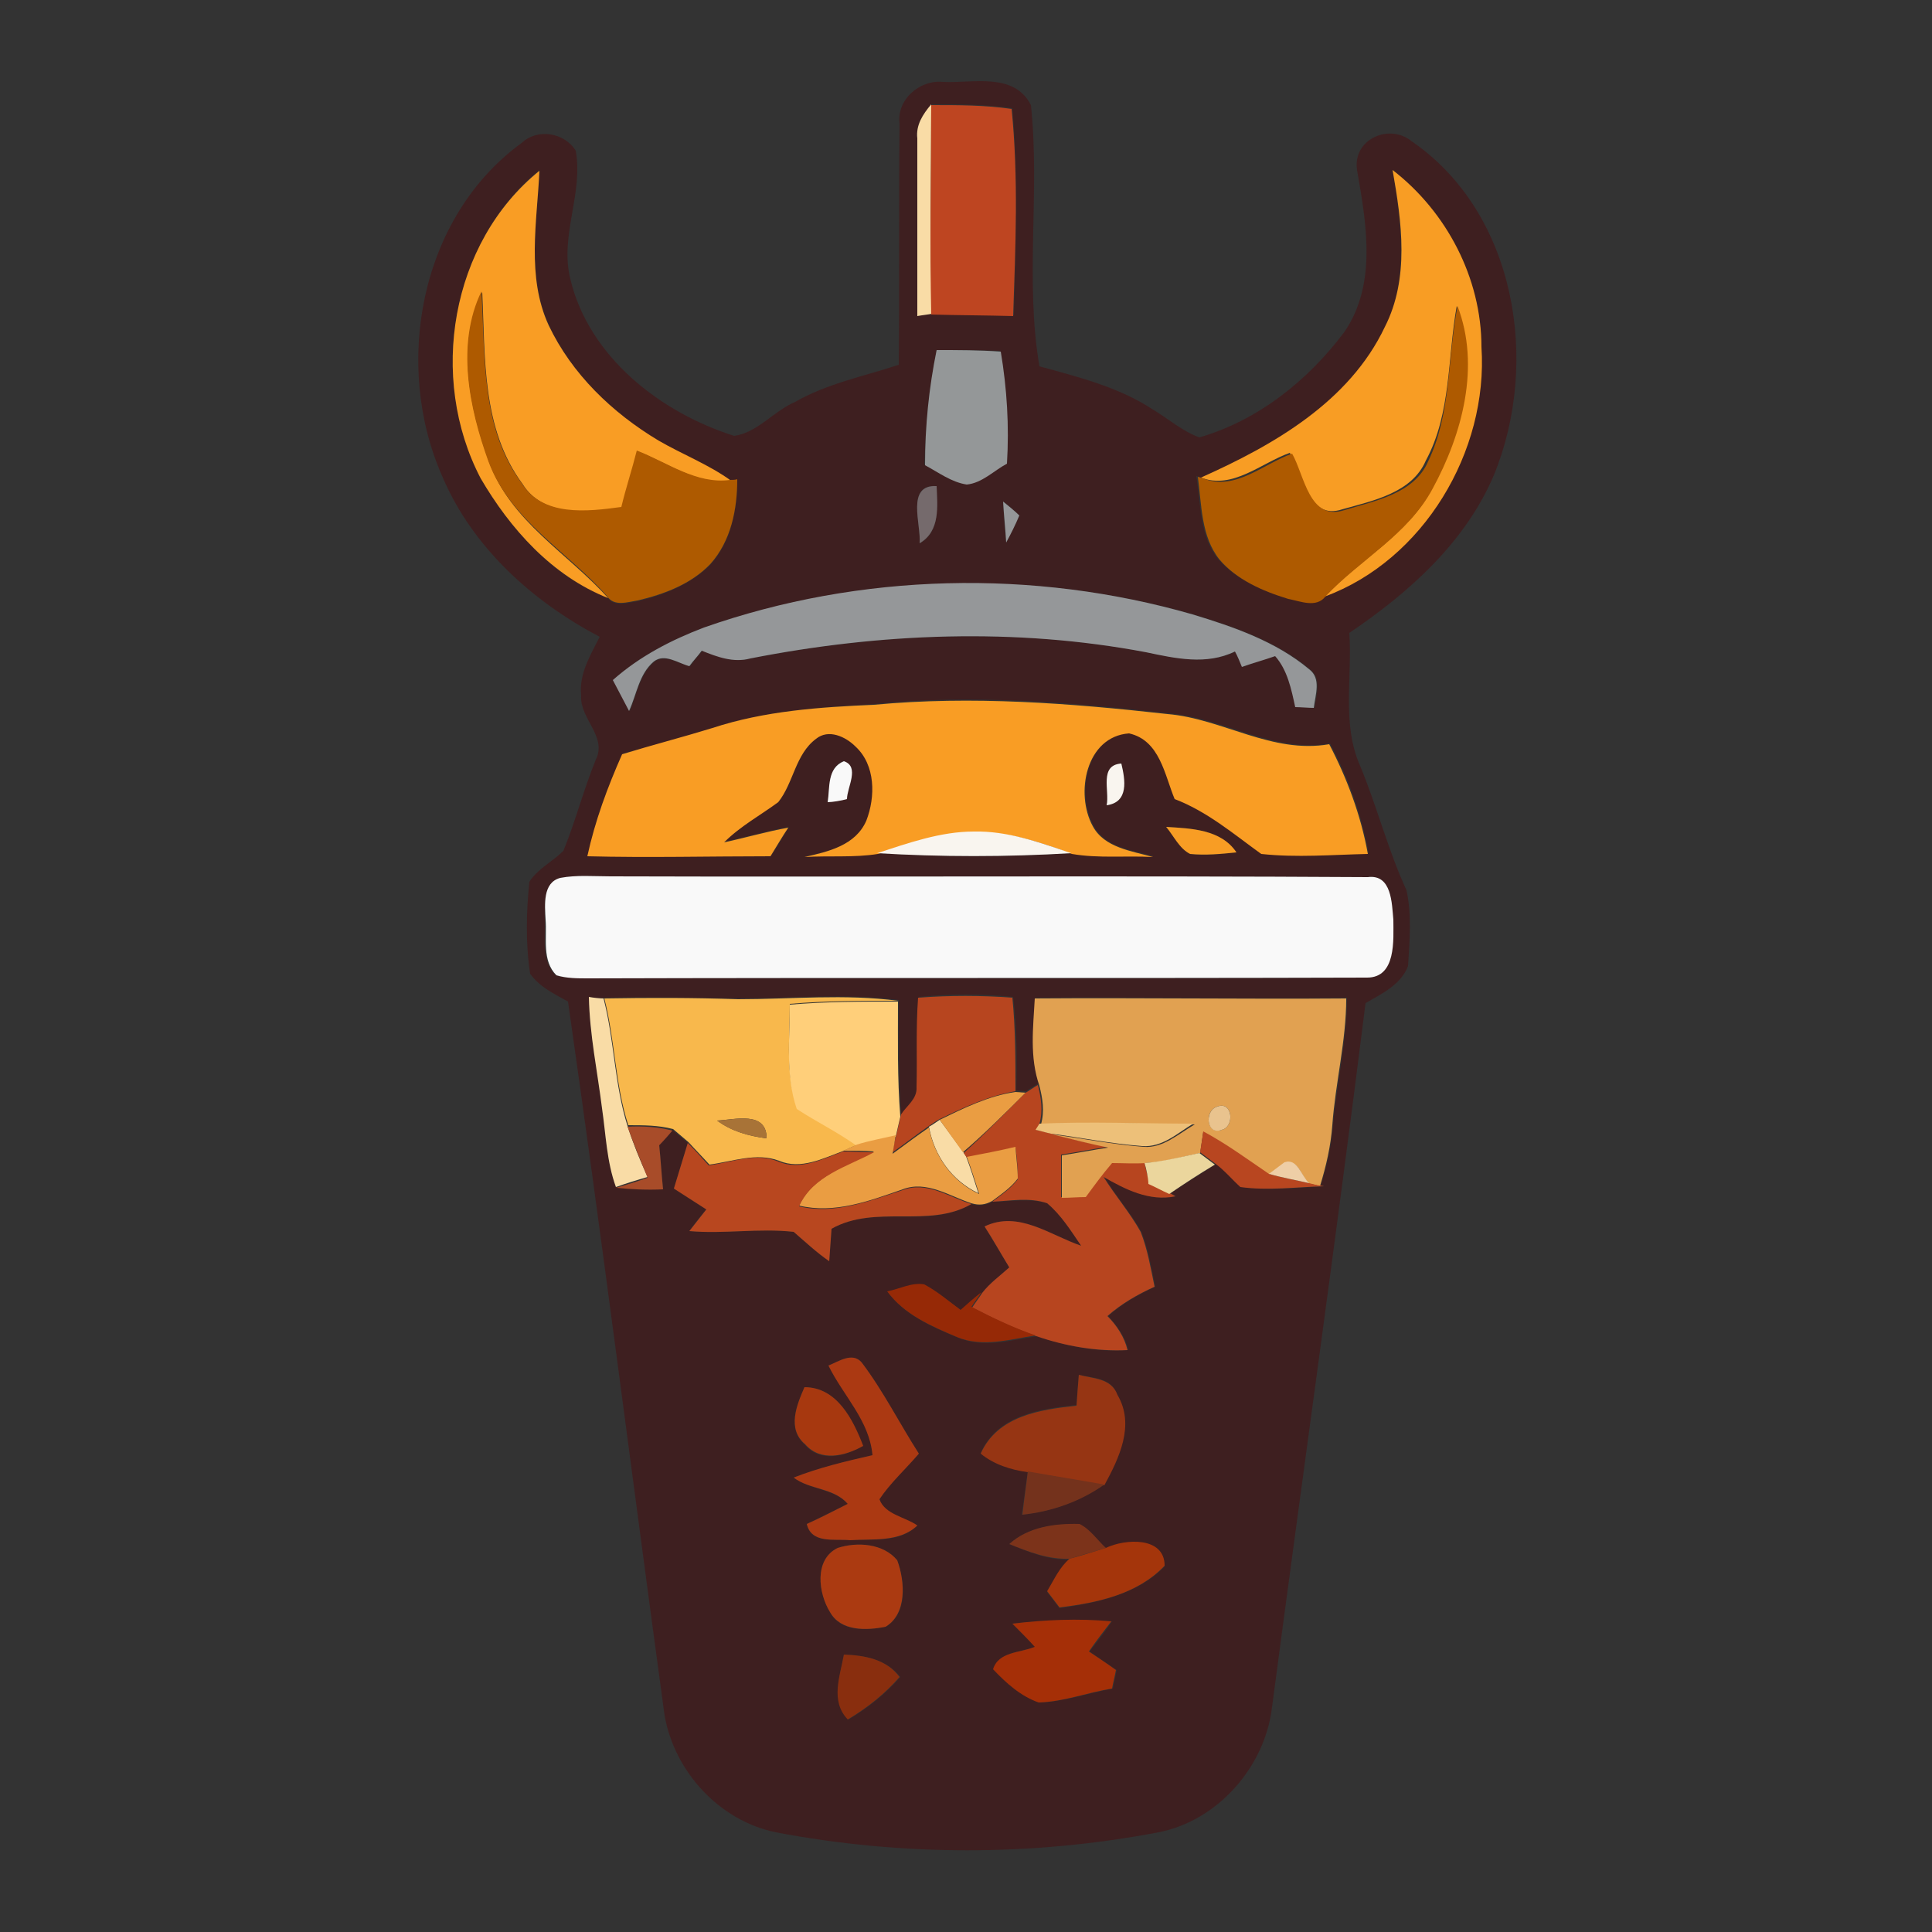<?xml version="1.0" encoding="utf-8"?>
<!-- Generator: Adobe Illustrator 26.0.3, SVG Export Plug-In . SVG Version: 6.00 Build 0)  -->
<svg version="1.1" id="Layer_1" xmlns="http://www.w3.org/2000/svg" xmlns:xlink="http://www.w3.org/1999/xlink" x="0px" y="0px"
	 viewBox="0 0 250 250" style="enable-background:new 0 0 250 250;" xml:space="preserve">
<rect x="0" y="0" width="250" height="250" fill="#333333" stroke="none"/>
<style type="text/css">
	.st0{fill:#3E1F20;}
	.st1{fill:#F9DCA6;}
	.st2{fill:#BE4521;}
	.st3{fill:#F99D24;}
	.st4{fill:#F89D24;}
	.st5{fill:#AE5A00;}
	.st6{fill:#949798;}
	.st7{fill:#756A6C;}
	.st8{fill:#959799;}
	.st9{fill:#F9F9F9;}
	.st10{fill:#F9F5EF;}
	.st11{fill:#F8B84C;}
	.st12{fill:#B7451F;}
	.st13{fill:#E1A151;}
	.st14{fill:#FFCF7A;}
	.st15{fill:#EA9D42;}
	.st16{fill:#E9C38E;}
	.st17{fill:#A84C29;}
	.st18{fill:#A87337;}
	.st19{fill:#EDC079;}
	.st20{fill:#B84620;}
	.st21{fill:#B8471F;}
	.st22{fill:#EBD69D;}
	.st23{fill:#EECEA6;}
	.st24{fill:#962906;}
	.st25{fill:#AB3912;}
	.st26{fill:#963513;}
	.st27{fill:#A7380F;}
	.st28{fill:#74321C;}
	.st29{fill:#7C331A;}
	.st30{fill:#A4350B;}
	.st31{fill:#AB3A11;}
	.st32{fill:#A52F07;}
	.st33{fill:#892E0E;}
</style>
<g id="_x23_3e1f20ff">
	<path class="st0" d="M116.4,16c-0.4-3.1,2.6-5.7,5.6-5.4c3.9,0.2,9.2-1.3,11.4,3c1.2,11.2-0.8,22.6,1.1,33.8
		c5.1,1.4,10.3,2.7,14.7,5.6c2,1.2,3.8,2.8,6,3.6c7.6-2.2,14.1-7.4,18.8-13.7c4.2-6.2,2.8-14,1.6-20.9c-0.6-4,4.2-6.1,7.1-3.7
		c13.5,9.3,16.6,28.6,10.6,43.2c-3.7,8.7-11,15.2-18.7,20.4c0.4,5.8-1,11.8,1.4,17.2c2.2,5.3,3.6,10.9,6,16.1
		c0.7,3.2,0.4,6.6,0.2,9.8c-0.9,2.4-3.4,3.6-5.5,4.8c-3.8,30.4-8.1,60.8-12.1,91.1c-0.9,7.7-7,14.7-14.7,16.2
		c-16.3,3.1-33.2,3.1-49.5,0c-7.3-1.5-13.1-7.8-14.4-15.1c-4.2-30.8-8.1-61.7-12.5-92.4c-1.8-1-3.7-1.9-4.9-3.6
		c-0.6-3.9-0.5-8-0.1-11.9c1.1-1.7,3-2.6,4.4-4c1.6-3.9,2.6-7.9,4.2-11.8c1.5-3-2.1-5.3-1.9-8.3c-0.3-2.8,1.2-5.2,2.4-7.6
		C69,77.9,61.2,70.9,57.3,61.8c-6.5-14.5-3-33.7,10.2-43.3c2-1.9,5.5-1.4,7,1c1,5.6-2.1,11-0.7,16.6C76.2,46.2,85.5,53.4,95,56.4
		c3-0.4,5.1-3.2,7.9-4.4c4.2-2.4,8.9-3.3,13.4-4.8C116.4,36.8,116.3,26.4,116.4,16 M118.7,17.9c0,7.7,0,15.3,0,23
		c0.5-0.1,1.4-0.2,1.9-0.3c3.5,0.1,7,0.2,10.6,0.2c0.2-8.9,0.6-17.9-0.2-26.8c-3.5-0.5-6.9-0.5-10.4-0.5
		C119.4,14.8,118.5,16.2,118.7,17.9 M62.2,61.9c3.8,6.5,9.2,12.7,16.4,15.4c0.9,1.3,2.6,0.7,3.9,0.5c3.4-0.8,6.9-2.2,9.4-4.7
		c2.7-3,3.5-7.1,3.5-11c-0.2,0-0.7,0-0.9,0.1c-2.9-2.1-6.3-3.4-9.4-5.2C79.2,53.4,73.9,48.3,71,42c-2.9-6.3-1.5-13.4-1.2-20
		C58.3,31.4,55.4,48.9,62.2,61.9 M180.2,22c1.1,6.7,2.1,13.9-0.9,20.3c-4.6,9.7-14.4,15.3-23.8,19.5l-0.7-0.2
		c0.6,3.6,0.4,7.7,2.8,10.7c2.3,2.7,5.7,4.1,8.9,5.1c1.5,0.3,3.6,1.2,4.8-0.3c12.9-4.7,21.2-18.8,20.3-32.3
		C191.7,36,187.2,27.5,180.2,22 M121.2,45.3c-1,4.9-1.4,9.8-1.6,14.8c1.8,0.9,3.4,2.3,5.4,2.5c2-0.2,3.5-1.7,5.2-2.7
		c0.3-4.9,0-9.7-0.8-14.5C126.7,45.3,123.9,45.3,121.2,45.3 M119,70.3c2.7-1.5,2.2-4.7,2.2-7.4C117.2,62.6,119.2,67.8,119,70.3
		 M129.8,64.9c0.1,1.8,0.2,3.5,0.4,5.3c0.6-1.2,1.2-2.3,1.7-3.5C131.4,66.2,130.4,65.3,129.8,64.9 M91.1,81.2
		c-4.2,1.6-8.4,3.7-11.7,6.8c0.7,1.3,1.4,2.7,2.1,4c0.9-2.2,1.3-4.8,3.2-6.4c1.5-1,3.1,0.3,4.6,0.6c0.5-0.7,1-1.3,1.6-2
		c2,0.8,4.1,1.6,6.3,1c16.8-3.3,34.3-4,51.2-0.8c3.8,0.8,7.8,1.7,11.5-0.1c0.2,0.5,0.6,1.5,0.9,2c1.4-0.5,2.8-1,4.3-1.4
		c1.6,1.9,2.1,4.3,2.6,6.6c0.6,0,1.8,0,2.4,0.1c0.2-1.6,1-3.8-0.6-5c-4.3-3.6-9.8-5.5-15.1-7.1C133.8,73.6,111.3,74.2,91.1,81.2
		 M92.2,94.2c-3.8,1.2-7.7,2.3-11.6,3.3c-1.9,4.2-3.6,8.6-4.5,13.2c7.9,0.1,15.8,0,23.7,0c0.8-1.2,1.5-2.4,2.3-3.7
		c-2.8,0.5-5.5,1.3-8.3,1.9c2.1-2.1,4.6-3.5,7-5.2c1.9-2.5,2.2-6.2,4.9-8.2c1.6-1.2,3.8-0.3,5.1,1c2.6,2.4,2.6,6.6,1.4,9.6
		c-1.4,3.2-4.9,4.1-8,4.7c3.2-0.2,6.4,0.1,9.5-0.4c8.3,0.5,16.7,0.5,25.1,0c3.5,0.6,7,0.2,10.5,0.4c-2.8-0.8-6.3-1.1-7.8-4
		c-2.3-4.2-0.9-11.5,4.7-12c3.9,0.9,4.6,5.3,5.9,8.5c4.2,1.6,7.6,4.5,11.2,7.1c4.6,0.5,9.2,0.2,13.8,0c-0.9-4.9-2.6-9.7-5-14.2
		c-7.3,1.3-13.7-3.3-20.9-3.9c-12.6-1.4-25.3-2.5-38-1.2C106,91.5,98.9,92,92.2,94.2 M107.1,103.8c0.6-0.1,1.8-0.3,2.4-0.4
		c0.1-1.5,1.8-4.2-0.4-4.9C107,99.4,107.5,101.9,107.1,103.8 M143.2,104.2c2.9-0.4,2.3-3.3,1.9-5.4
		C142.3,99,143.6,102.3,143.2,104.2 M150.9,107c1,1.2,1.7,2.7,3,3.5c2,0.3,4,0,6-0.2C158,107.3,154.2,107.2,150.9,107 M72.5,113.6
		c-2.3,0.7-2,3.5-2,5.4c0.1,2.4-0.5,5.3,1.4,7.2c1.3,0.4,2.7,0.3,4.1,0.4c33.6-0.1,67.2,0.1,100.8-0.1c3.8,0.1,3.4-4.8,3.4-7.5
		c-0.1-2.1-0.2-6-3.3-5.5c-32.7-0.1-65.3,0-98-0.1C76.8,113.4,74.6,113.2,72.5,113.6 M76.2,129c0.1,4.8,1.1,9.6,1.7,14.4
		c0.5,3.4,0.6,7,1.8,10.2c2,0.2,4.1,0.3,6.1,0.2c-0.2-1.9-0.3-3.8-0.5-5.7c0.4-0.5,1.3-1.4,1.7-1.9c0.5,0.4,1.5,1.3,2,1.7
		c-0.6,2-1.2,3.9-1.8,5.9c1.4,0.9,2.8,1.8,4.2,2.7c-0.8,0.9-1.5,1.8-2.2,2.8c4.5,0.4,9-0.4,13.5,0.1c1.5,1.3,2.9,2.6,4.6,3.8
		c0.1-1.4,0.2-2.8,0.3-4.2c5.7-3.2,12.5,0.1,18.1-3.2c0.9,0.3,1.8,0.2,2.7-0.3c2.4,0,4.8-0.5,7.1,0.2c1.8,1.5,3.1,3.6,4.4,5.5
		c-4-1.4-8.1-4.6-12.5-2.5c1.1,1.8,2.1,3.5,3.2,5.3c-1.2,1.1-2.5,2-3.5,3.3c-0.9,0.8-1.8,1.5-2.7,2.3c-1.5-1.1-3-2.4-4.7-3.3
		c-1.6-0.3-3.3,0.5-4.8,0.9c2.2,3,5.7,4.5,9.1,5.9c3.3,1.4,6.8,0.3,10.2-0.2c3.8,1.3,7.8,2.1,11.8,1.8c-0.4-1.7-1.4-3.1-2.6-4.4
		c1.8-1.6,3.9-2.8,6.1-3.8c-0.5-2.4-0.9-4.8-1.8-7.1c-1.4-2.5-3.3-4.6-4.8-7.1c2.8,1.6,5.9,3.2,9.3,2.5l-0.7-0.4
		c1.9-1.3,3.9-2.5,5.9-3.8c1.2,0.9,2.1,2.1,3.2,3c3.6,0.5,7.2,0.1,10.8-0.1l-0.5-0.1c0.8-2.5,1.4-5.2,1.6-7.9
		c0.5-5.5,1.8-10.9,1.8-16.4c-13.4,0.2-26.9-0.1-40.3,0c-0.3,3.7-0.7,7.5,0.4,11.1c-0.4,0.2-1.2,0.7-1.6,1l-1.3-0.1
		c0.1-4,0.1-8.1-0.4-12.1c-4.1-0.4-8.1-0.4-12.2,0c-0.3,3.9-0.1,7.9-0.3,11.8c0,1.5-1.3,2.4-2,3.5c-0.3-4.9-0.3-9.9-0.3-14.9
		c-6.9-0.9-13.8-0.2-20.7-0.2c-5.8-0.1-11.6-0.2-17.3-0.1C77.7,129.2,76.7,129.1,76.2,129 M107.2,176.7c2,3.8,5.4,7.1,5.7,11.6
		c-3.4,0.8-6.9,1.6-10.2,2.9c2.1,1.6,5.2,1.4,7,3.4c-1.8,0.9-3.5,1.7-5.3,2.6c0.5,2.6,3.6,1.9,5.6,2.1c2.9-0.2,6.4,0.4,8.7-1.9
		c-1.6-1.1-4.3-1.4-4.9-3.4c1.4-2.2,3.4-4,5.1-5.9c-2.5-3.9-4.6-8.1-7.4-11.8C110.2,174.9,108.5,176.2,107.2,176.7 M139.6,177.9
		c-0.1,1.3-0.2,2.6-0.3,3.9c-4.7,0.5-10.2,1.3-12.4,6.2c1.8,1.4,3.9,2.1,6.1,2.4c-0.3,1.9-0.5,3.8-0.8,5.6c3.8-0.4,7.5-1.7,10.6-3.9
		c1.9-3.5,4-7.8,1.7-11.7C143.9,178.3,141.4,178.3,139.6,177.9 M104.1,179.5c-1,2.3-2.3,5.3,0,7.4c2,2.4,5.2,1.6,7.5,0.2
		C110.4,183.7,108.3,179.5,104.1,179.5 M130.6,199.8c2.5,1,5,2.1,7.8,2c-1.3,1.1-2,2.8-2.9,4.2c0.4,0.5,1.2,1.6,1.6,2.1
		c4.9-0.7,10.1-1.8,13.6-5.4c0-3.8-5.1-3.5-7.6-2.3c-1.1-1.1-2-2.4-3.4-3.1C136.5,197.1,133.1,197.6,130.6,199.8 M108.4,200.3
		c-3.1,1.5-2.5,5.8-1,8.3c1.4,2.6,4.7,2.4,7.2,1.9c2.9-1.7,2.5-5.9,1.5-8.6C114.3,199.7,110.9,199.5,108.4,200.3 M131,210.1
		c1,1,2,2,3,3c-1.9,0.7-4.7,0.6-5.4,2.9c1.7,1.8,3.5,3.4,5.9,4.3c3.2-0.1,6.3-1.2,9.5-1.8c0.1-0.6,0.4-1.8,0.5-2.4
		c-1.2-0.8-2.4-1.6-3.5-2.4c1-1.3,2-2.6,2.9-3.9C139.6,209.5,135.3,209.6,131,210.1 M109.2,214.1c-0.5,2.8-1.7,6.1,0.6,8.4
		c2.5-1.5,4.8-3.3,6.7-5.5C114.7,214.7,111.9,214.2,109.2,214.1z"/>
</g>
<g id="_x23_f9dca6ff">
	<path class="st1" d="M118.7,17.9c-0.2-1.7,0.7-3.1,1.8-4.4c0,9-0.2,18.1,0.1,27.1c-0.5,0.1-1.4,0.2-1.9,0.3
		C118.7,33.3,118.7,25.6,118.7,17.9z"/>
	<path class="st1" d="M76.2,129c0.5,0.1,1.4,0.2,1.9,0.2c1.4,5.4,1.4,11.1,3.1,16.5c0.7,2.2,1.6,4.4,2.6,6.6
		c-1.4,0.4-2.7,0.8-4.1,1.3c-1.2-3.3-1.3-6.8-1.8-10.2C77.3,138.6,76.3,133.9,76.2,129z"/>
	<path class="st1" d="M120.2,145.8c0.4-0.2,1.1-0.7,1.4-0.9c1,1.4,2,2.7,3,4.1l0.4,0.6c0.6,1.6,1.1,3.2,1.6,4.8
		C123.2,152.8,120.9,149.6,120.2,145.8z"/>
</g>
<g id="_x23_be4521ff">
	<path class="st2" d="M120.5,13.6c3.5,0,7,0,10.4,0.5c0.9,8.9,0.5,17.9,0.2,26.8c-3.5-0.1-7-0.1-10.6-0.2
		C120.3,31.6,120.5,22.6,120.5,13.6z"/>
</g>
<g id="_x23_f99d24ff">
	<path class="st3" d="M62.2,61.9c-6.8-13-3.9-30.5,7.6-39.8c-0.3,6.6-1.7,13.7,1.2,20c3,6.3,8.2,11.3,14.2,14.9
		c3.1,1.8,6.5,3.1,9.4,5.2c-4.4,0.6-8.2-2.3-12.1-3.8c-0.7,2.4-1.4,4.9-2,7.3c-4.4,0.6-10.2,1.3-12.9-3.1
		c-5.3-7.2-4.8-16.4-5.2-24.8c-3.4,6.8-1.6,15.1,0.9,22c2.8,7.7,10.2,11.8,15.4,17.6C71.4,74.5,66,68.4,62.2,61.9z"/>
	<path class="st3" d="M92.2,94.2c6.7-2.2,13.8-2.7,20.9-3c12.7-1.2,25.4-0.2,38,1.2c7.1,0.6,13.5,5.2,20.9,3.9
		c2.3,4.4,4.1,9.2,5,14.2c-4.6,0.1-9.2,0.5-13.8,0c-3.6-2.6-7-5.5-11.2-7.1c-1.3-3.1-1.9-7.6-5.9-8.5c-5.6,0.4-7,7.8-4.7,12
		c1.5,2.8,5,3.2,7.8,4c-3.5-0.2-7,0.2-10.5-0.4c-4-1.5-8.2-2.9-12.6-2.8c-4.3,0-8.4,1.5-12.5,2.8c-3.1,0.5-6.3,0.2-9.5,0.4
		c3.1-0.7,6.6-1.5,8-4.7c1.2-3.1,1.2-7.2-1.4-9.6c-1.3-1.3-3.5-2.3-5.1-1c-2.7,2-2.9,5.7-4.9,8.2c-2.3,1.7-4.9,3.1-7,5.2
		c2.8-0.6,5.5-1.4,8.3-1.9c-0.8,1.2-1.5,2.4-2.3,3.7c-7.9,0-15.8,0.2-23.7,0c1-4.6,2.6-8.9,4.5-13.2C84.4,96.4,88.3,95.4,92.2,94.2z
		"/>
</g>
<g id="_x23_f89d24ff">
	<path class="st4" d="M180.2,22c7,5.4,11.5,14,11.5,22.9c0.9,13.5-7.5,27.6-20.3,32.3c4.5-4.8,10.8-8,13.9-14
		c3.8-7.1,6.2-15.8,3.2-23.6c-1.2,6.7-0.7,13.9-4,20c-1.8,4.2-6.9,5.2-10.8,6.3c-4.5,1.5-5.1-4.5-6.8-7.3c-3.7,1.3-7.4,4.8-11.5,3.2
		c9.4-4.2,19.2-9.8,23.8-19.5C182.4,36,181.4,28.8,180.2,22z"/>
	<path class="st4" d="M150.9,107c3.2,0.2,7.1,0.3,9.1,3.3c-2,0.2-4,0.4-6,0.2C152.6,109.8,151.9,108.2,150.9,107z"/>
</g>
<g id="_x23_ae5a00ff">
	<path class="st5" d="M63.2,59.7c-2.5-6.9-4.2-15.2-0.9-22c0.5,8.4-0.1,17.7,5.2,24.8c2.7,4.4,8.5,3.7,12.9,3.1
		c0.6-2.5,1.4-4.9,2-7.3c3.9,1.5,7.7,4.4,12.1,3.8c0.2,0,0.7,0,0.9-0.1c0,3.9-0.8,8-3.5,11c-2.5,2.6-6,3.9-9.4,4.7
		c-1.3,0.2-3,0.8-3.9-0.5C73.5,71.4,66,67.3,63.2,59.7z"/>
	<path class="st5" d="M188.6,39.6c3,7.8,0.6,16.6-3.2,23.6c-3.2,6-9.4,9.2-13.9,14c-1.2,1.5-3.2,0.6-4.8,0.3c-3.3-1-6.7-2.5-8.9-5.1
		c-2.4-3-2.3-7.1-2.8-10.7l0.7,0.2c4.1,1.7,7.8-1.9,11.5-3.2c1.6,2.8,2.2,8.8,6.8,7.3c3.9-1.2,9-2.1,10.8-6.3
		C187.8,53.5,187.3,46.3,188.6,39.6z"/>
</g>
<g id="_x23_949798ff">
	<path class="st6" d="M121.2,45.3c2.8,0,5.5,0,8.3,0.2c0.8,4.8,1.1,9.6,0.8,14.5c-1.7,0.9-3.2,2.5-5.2,2.7c-2-0.3-3.7-1.6-5.4-2.5
		C119.7,55.1,120.2,50.2,121.2,45.3z"/>
</g>
<g id="_x23_756a6cff">
	<path class="st7" d="M119,70.3c0.2-2.5-1.8-7.6,2.2-7.4C121.3,65.5,121.7,68.7,119,70.3z"/>
</g>
<g id="_x23_959799ff">
	<path class="st8" d="M129.8,64.9c0.5,0.4,1.6,1.3,2.1,1.8c-0.5,1.2-1.1,2.4-1.7,3.5C130.1,68.4,129.9,66.7,129.8,64.9z"/>
	<path class="st8" d="M91.1,81.2c20.2-7.1,42.7-7.6,63.2-1.7c5.3,1.6,10.8,3.5,15.1,7.1c1.6,1.2,0.8,3.3,0.6,5
		c-0.6,0-1.8-0.1-2.4-0.1c-0.5-2.3-1-4.8-2.6-6.6c-1.4,0.5-2.9,0.9-4.3,1.4c-0.2-0.5-0.6-1.5-0.9-2c-3.7,1.8-7.7,0.9-11.5,0.1
		c-16.9-3.2-34.4-2.5-51.2,0.8c-2.2,0.6-4.3-0.2-6.3-1c-0.5,0.7-1.1,1.3-1.6,2c-1.5-0.4-3.2-1.7-4.6-0.6c-1.9,1.6-2.2,4.2-3.2,6.4
		c-0.7-1.3-1.4-2.7-2.1-4C82.8,84.9,86.9,82.8,91.1,81.2z"/>
</g>
<g id="_x23_f9f9f9ff">
	<path class="st9" d="M107.1,103.8c0.3-1.9-0.1-4.4,2.1-5.3c2.1,0.7,0.4,3.4,0.4,4.9C108.9,103.6,107.7,103.8,107.1,103.8z"/>
	<path class="st9" d="M72.5,113.6c2.1-0.4,4.3-0.2,6.5-0.2c32.7,0.1,65.3-0.1,98,0.1c3.1-0.4,3.1,3.4,3.3,5.5c0,2.6,0.4,7.5-3.4,7.5
		c-33.6,0.1-67.2,0-100.8,0.1c-1.4,0-2.8,0-4.1-0.4c-1.9-1.9-1.2-4.8-1.4-7.2C70.5,117.1,70.2,114.2,72.5,113.6z"/>
</g>
<g id="_x23_f9f5efff">
	<path class="st10" d="M143.2,104.2c0.4-1.9-1-5.2,1.9-5.4C145.6,100.9,146.1,103.8,143.2,104.2z"/>
	<path class="st10" d="M113.5,110.4c4-1.3,8.2-2.8,12.5-2.8c4.4-0.1,8.5,1.4,12.6,2.8C130.2,110.9,121.8,110.9,113.5,110.4z"/>
</g>
<g id="_x23_f8b84cff">
	<path class="st11" d="M78.2,129.2c5.8-0.1,11.6-0.1,17.3,0.1c6.9,0,13.8-0.7,20.7,0.2c-4.7,0-9.4,0-14,0.4c0,4.5-0.6,9.2,1,13.4
		c2.6,1.7,5.3,2.9,7.8,4.8c-0.5,0.2-1.4,0.6-1.8,0.8c-2.7,1-5.6,2.5-8.4,1.3c-2.9-1.1-6,0.1-9,0.5c-0.9-1-1.8-1.9-2.7-2.9
		c-0.5-0.4-1.5-1.3-2-1.7c-1.9-0.5-3.8-0.5-5.8-0.5C79.6,140.4,79.6,134.7,78.2,129.2 M92.8,145c1.9,1.4,4.1,2,6.4,2.3
		C99.2,143.7,95,144.9,92.8,145z"/>
</g>
<g id="_x23_b7451fff">
	<path class="st12" d="M118.8,129.1c4.1-0.3,8.1-0.3,12.2,0c0.4,4,0.4,8.1,0.4,12.1c-3.5,0.6-6.7,2.1-9.8,3.6
		c-0.4,0.2-1.1,0.7-1.4,0.9c-1.6,1.1-3.1,2.3-4.7,3.4c0.1-0.6,0.3-1.7,0.5-2.3c0.2-0.8,0.4-1.7,0.6-2.6c0.7-1.1,2.1-2,2-3.5
		C118.7,137,118.5,133.1,118.8,129.1z"/>
	<path class="st12" d="M132.7,141.4c0.4-0.2,1.2-0.8,1.6-1c0.4,1.6,0.7,3.3,0.2,5l-0.4,0.8c0.5,0.1,1.5,0.4,2,0.5
		c2.4,0.7,4.8,1.2,7.2,1.7c-2,0.3-4,0.7-6,1c0,1.8,0,3.7,0,5.5c1,0,2.1-0.1,3.1-0.1c1.1-1.5,2.3-2.9,3.4-4.4c1.4,0,2.8,0.1,4.3,0
		c0.1,0.7,0.5,2,0.6,2.7c0.9,0.4,1.8,0.8,2.7,1.3l0.7,0.4c-3.4,0.7-6.5-0.9-9.3-2.5c1.5,2.4,3.4,4.6,4.8,7.1
		c0.9,2.3,1.3,4.7,1.8,7.1c-2.2,1-4.3,2.2-6.1,3.8c1.2,1.2,2.2,2.7,2.6,4.4c-4,0.2-8-0.5-11.8-1.8c-2.9-1-5.6-2.3-8.3-3.7
		c0.3-0.5,1-1.4,1.3-1.9c1-1.3,2.3-2.2,3.5-3.3c-1.1-1.8-2.1-3.6-3.2-5.3c4.4-2.1,8.4,1.1,12.5,2.5c-1.3-1.9-2.6-4-4.4-5.5
		c-2.3-0.8-4.8-0.3-7.1-0.2c1.2-0.9,2.4-1.7,3.3-2.9c0-1.4-0.1-2.8-0.3-4.1c-2.1,0.4-4.2,0.9-6.3,1.3l-0.4-0.6
		C127.5,146.7,130.1,144,132.7,141.4z"/>
</g>
<g id="_x23_e1a151ff">
	<path class="st13" d="M133.9,129.2c13.4-0.1,26.9,0.1,40.3,0c0,5.5-1.4,10.9-1.8,16.4c-0.2,2.7-0.8,5.3-1.6,7.9
		c-0.3-0.1-1-0.3-1.4-0.3c-1-0.9-1.4-3.3-3.2-2.7c-0.5,0.4-1.5,1.1-2,1.5c-2.8-1.8-5.5-3.9-8.5-5.5c-0.1,0.7-0.3,2-0.4,2.7
		c-2.4,0.5-4.7,1.2-7.1,1.3c-1.4,0.1-2.9,0-4.3,0c-1.2,1.4-2.3,2.9-3.4,4.4c-1,0-2.1,0.1-3.1,0.1c0-1.8,0-3.7,0-5.5c2-0.3,4-0.7,6-1
		c-2.4-0.5-4.8-1.1-7.2-1.7c3.9,0.5,7.8,1.3,11.8,1.6c2.5,0.2,4.5-1.7,6.6-2.9c-6.6,0-13.3-0.4-19.9,0c0.5-1.7,0.2-3.4-0.2-5
		C133.2,136.8,133.7,132.9,133.9,129.2 M157.5,143.2c-1.7,0.5-1.4,3.7,0.6,3C159.8,145.8,159.5,142.4,157.5,143.2z"/>
</g>
<g id="_x23_ffcf7aff">
	<path class="st14" d="M102.2,130c4.7-0.4,9.3-0.4,14-0.4c0,5-0.1,9.9,0.3,14.9c-0.2,0.9-0.4,1.7-0.6,2.6c-1.7,0.3-3.3,0.7-5,1.2
		c-2.5-1.8-5.2-3.1-7.8-4.8C101.6,139.1,102.2,134.4,102.2,130z"/>
</g>
<g id="_x23_ea9d42ff">
	<path class="st15" d="M121.6,144.9c3.1-1.5,6.3-3.1,9.8-3.6l1.3,0.1c-2.6,2.6-5.3,5.3-8.1,7.7C123.6,147.7,122.6,146.3,121.6,144.9
		z"/>
	<path class="st15" d="M115.5,149.3c1.5-1.1,3.1-2.3,4.7-3.4c0.7,3.7,3,7,6.5,8.6c-0.5-1.6-1-3.2-1.6-4.8c2.1-0.4,4.2-0.8,6.3-1.3
		c0.1,1.4,0.3,2.8,0.3,4.1c-0.9,1.2-2.1,2-3.3,2.9c-0.9,0.5-1.7,0.6-2.7,0.3c-2.8-0.9-5.8-3-8.9-1.8c-4.3,1.5-8.8,3.2-13.4,2.1
		c1.8-3.9,6.2-5.1,9.7-7c-1.3-0.1-2.7-0.1-4-0.1c0.5-0.2,1.4-0.6,1.8-0.8c1.6-0.5,3.3-0.8,5-1.2
		C115.8,147.6,115.6,148.7,115.5,149.3z"/>
</g>
<g id="_x23_e9c38eff">
	<path class="st16" d="M157.5,143.2c2-0.8,2.3,2.6,0.6,3C156.1,147,155.8,143.7,157.5,143.2z"/>
</g>
<g id="_x23_a84c29ff">
	<path class="st17" d="M81.2,145.8c1.9-0.1,3.9,0,5.8,0.5c-0.4,0.5-1.3,1.5-1.7,1.9c0.2,1.9,0.3,3.8,0.5,5.7c-2.1,0.1-4.1,0-6.1-0.2
		c1.4-0.4,2.7-0.8,4.1-1.3C82.9,150.2,82,148,81.2,145.8z"/>
</g>
<g id="_x23_a87337ff">
	<path class="st18" d="M92.8,145c2.3-0.1,6.4-1.3,6.4,2.3C96.9,147,94.6,146.4,92.8,145z"/>
</g>
<g id="_x23_edc079ff">
	<path class="st19" d="M134.5,145.4c6.6-0.3,13.3,0,19.9,0c-2,1.2-4,3.1-6.6,2.9c-4-0.3-7.9-1.1-11.8-1.6c-0.5-0.1-1.5-0.4-2-0.5
		L134.5,145.4z"/>
</g>
<g id="_x23_b84620ff">
	<path class="st20" d="M155.7,146.4c3,1.6,5.7,3.6,8.5,5.5c1.7,0.5,3.5,0.8,5.2,1.2c0.4,0.1,1.1,0.3,1.4,0.3l0.5,0.1
		c-3.6,0.1-7.2,0.6-10.8,0.1c-1.1-1-2-2.1-3.2-3c-0.5-0.4-1.5-1.1-2-1.5C155.4,148.5,155.6,147.1,155.7,146.4z"/>
</g>
<g id="_x23_b8471fff">
	<path class="st21" d="M89,147.9c0.9,0.9,1.8,1.9,2.7,2.9c3-0.4,6.1-1.7,9-0.5c2.8,1.2,5.7-0.3,8.4-1.3c1.3,0,2.7,0.1,4,0.1
		c-3.5,1.9-7.9,3-9.7,7c4.6,1.1,9.1-0.7,13.4-2.1c3.1-1.2,6,0.9,8.9,1.8c-5.5,3.2-12.4,0-18.1,3.2c-0.1,1.4-0.2,2.8-0.3,4.2
		c-1.6-1.1-3.1-2.5-4.6-3.8c-4.5-0.5-9,0.3-13.5-0.1c0.7-0.9,1.5-1.9,2.2-2.8c-1.4-0.9-2.8-1.8-4.2-2.7
		C87.8,151.8,88.4,149.9,89,147.9z"/>
</g>
<g id="_x23_ebd69dff">
	<path class="st22" d="M148.1,150.5c2.4-0.2,4.8-0.8,7.1-1.3c0.5,0.4,1.5,1.1,2,1.5c-2,1.2-4,2.5-5.9,3.8c-0.9-0.4-1.8-0.9-2.7-1.3
		C148.6,152.5,148.3,151.1,148.1,150.5z"/>
</g>
<g id="_x23_eecea6ff">
	<path class="st23" d="M164.2,151.9c0.5-0.4,1.5-1.1,2-1.5c1.7-0.6,2.2,1.8,3.2,2.7C167.7,152.7,165.9,152.4,164.2,151.9z"/>
</g>
<g id="_x23_962906ff">
	<path class="st24" d="M114.8,167.1c1.6-0.3,3.2-1.2,4.8-0.9c1.7,0.9,3.2,2.2,4.7,3.3c0.9-0.8,1.8-1.6,2.7-2.3
		c-0.3,0.5-1,1.4-1.3,1.9c2.7,1.4,5.4,2.7,8.3,3.7c-3.3,0.5-6.9,1.6-10.2,0.2C120.5,171.6,117,170.1,114.8,167.1z"/>
</g>
<g id="_x23_ab3912ff">
	<path class="st25" d="M107.2,176.7c1.3-0.5,3.1-1.8,4.3-0.4c2.8,3.7,4.9,7.9,7.4,11.8c-1.7,2-3.7,3.8-5.1,5.9
		c0.7,2,3.4,2.3,4.9,3.4c-2.3,2.2-5.8,1.7-8.7,1.9c-2-0.2-5,0.5-5.6-2.1c1.8-0.8,3.5-1.7,5.3-2.6c-1.8-2.1-4.9-1.8-7-3.4
		c3.3-1.3,6.7-2.1,10.2-2.9C112.5,183.8,109.1,180.6,107.2,176.7z"/>
</g>
<g id="_x23_963513ff">
	<path class="st26" d="M139.6,177.9c1.8,0.5,4.2,0.4,5,2.6c2.3,3.9,0.2,8.2-1.7,11.7c-3.3-0.6-6.6-1.2-9.9-1.7
		c-2.2-0.3-4.4-1-6.1-2.4c2.2-4.9,7.7-5.7,12.4-6.2C139.4,180.4,139.5,179.1,139.6,177.9z"/>
</g>
<g id="_x23_a7380fff">
	<path class="st27" d="M104.1,179.5c4.2,0,6.3,4.2,7.6,7.6c-2.3,1.3-5.5,2.1-7.5-0.2C101.8,184.9,103.1,181.8,104.1,179.5z"/>
</g>
<g id="_x23_74321cff">
	<path class="st28" d="M133,190.4c3.3,0.6,6.6,1.1,9.9,1.7c-3.1,2.2-6.8,3.5-10.6,3.9C132.5,194.1,132.8,192.2,133,190.4z"/>
</g>
<g id="_x23_7c331aff">
	<path class="st29" d="M130.6,199.8c2.4-2.2,5.9-2.7,9.1-2.6c1.4,0.7,2.3,2.1,3.4,3.1c-1.6,0.5-3.1,0.9-4.7,1.4
		C135.6,201.8,133.1,200.8,130.6,199.8z"/>
</g>
<g id="_x23_a4350bff">
	<path class="st30" d="M143.1,200.3c2.5-1.2,7.6-1.5,7.6,2.3c-3.5,3.7-8.7,4.8-13.6,5.4c-0.4-0.5-1.2-1.6-1.6-2.1
		c0.9-1.5,1.6-3.1,2.9-4.2C139.9,201.3,141.5,200.8,143.1,200.3z"/>
</g>
<g id="_x23_ab3a11ff">
	<path class="st31" d="M108.4,200.3c2.5-0.8,5.9-0.6,7.7,1.6c1,2.7,1.3,6.9-1.5,8.6c-2.5,0.5-5.8,0.6-7.2-1.9
		C105.9,206.2,105.3,201.8,108.4,200.3z"/>
</g>
<g id="_x23_a52f07ff">
	<path class="st32" d="M131,210.1c4.2-0.5,8.5-0.7,12.8-0.3c-1,1.3-2,2.6-2.9,3.9c1.2,0.8,2.4,1.6,3.5,2.4c-0.1,0.6-0.4,1.8-0.5,2.4
		c-3.2,0.5-6.2,1.7-9.5,1.8c-2.3-0.8-4.2-2.5-5.9-4.3c0.7-2.3,3.5-2.1,5.4-2.9C133,212.1,132,211.1,131,210.1z"/>
</g>
<g id="_x23_892e0eff">
	<path class="st33" d="M109.2,214.1c2.7,0.1,5.5,0.6,7.2,2.9c-1.9,2.2-4.2,4-6.7,5.5C107.4,220.1,108.7,216.9,109.2,214.1z"/>
</g>
</svg>
